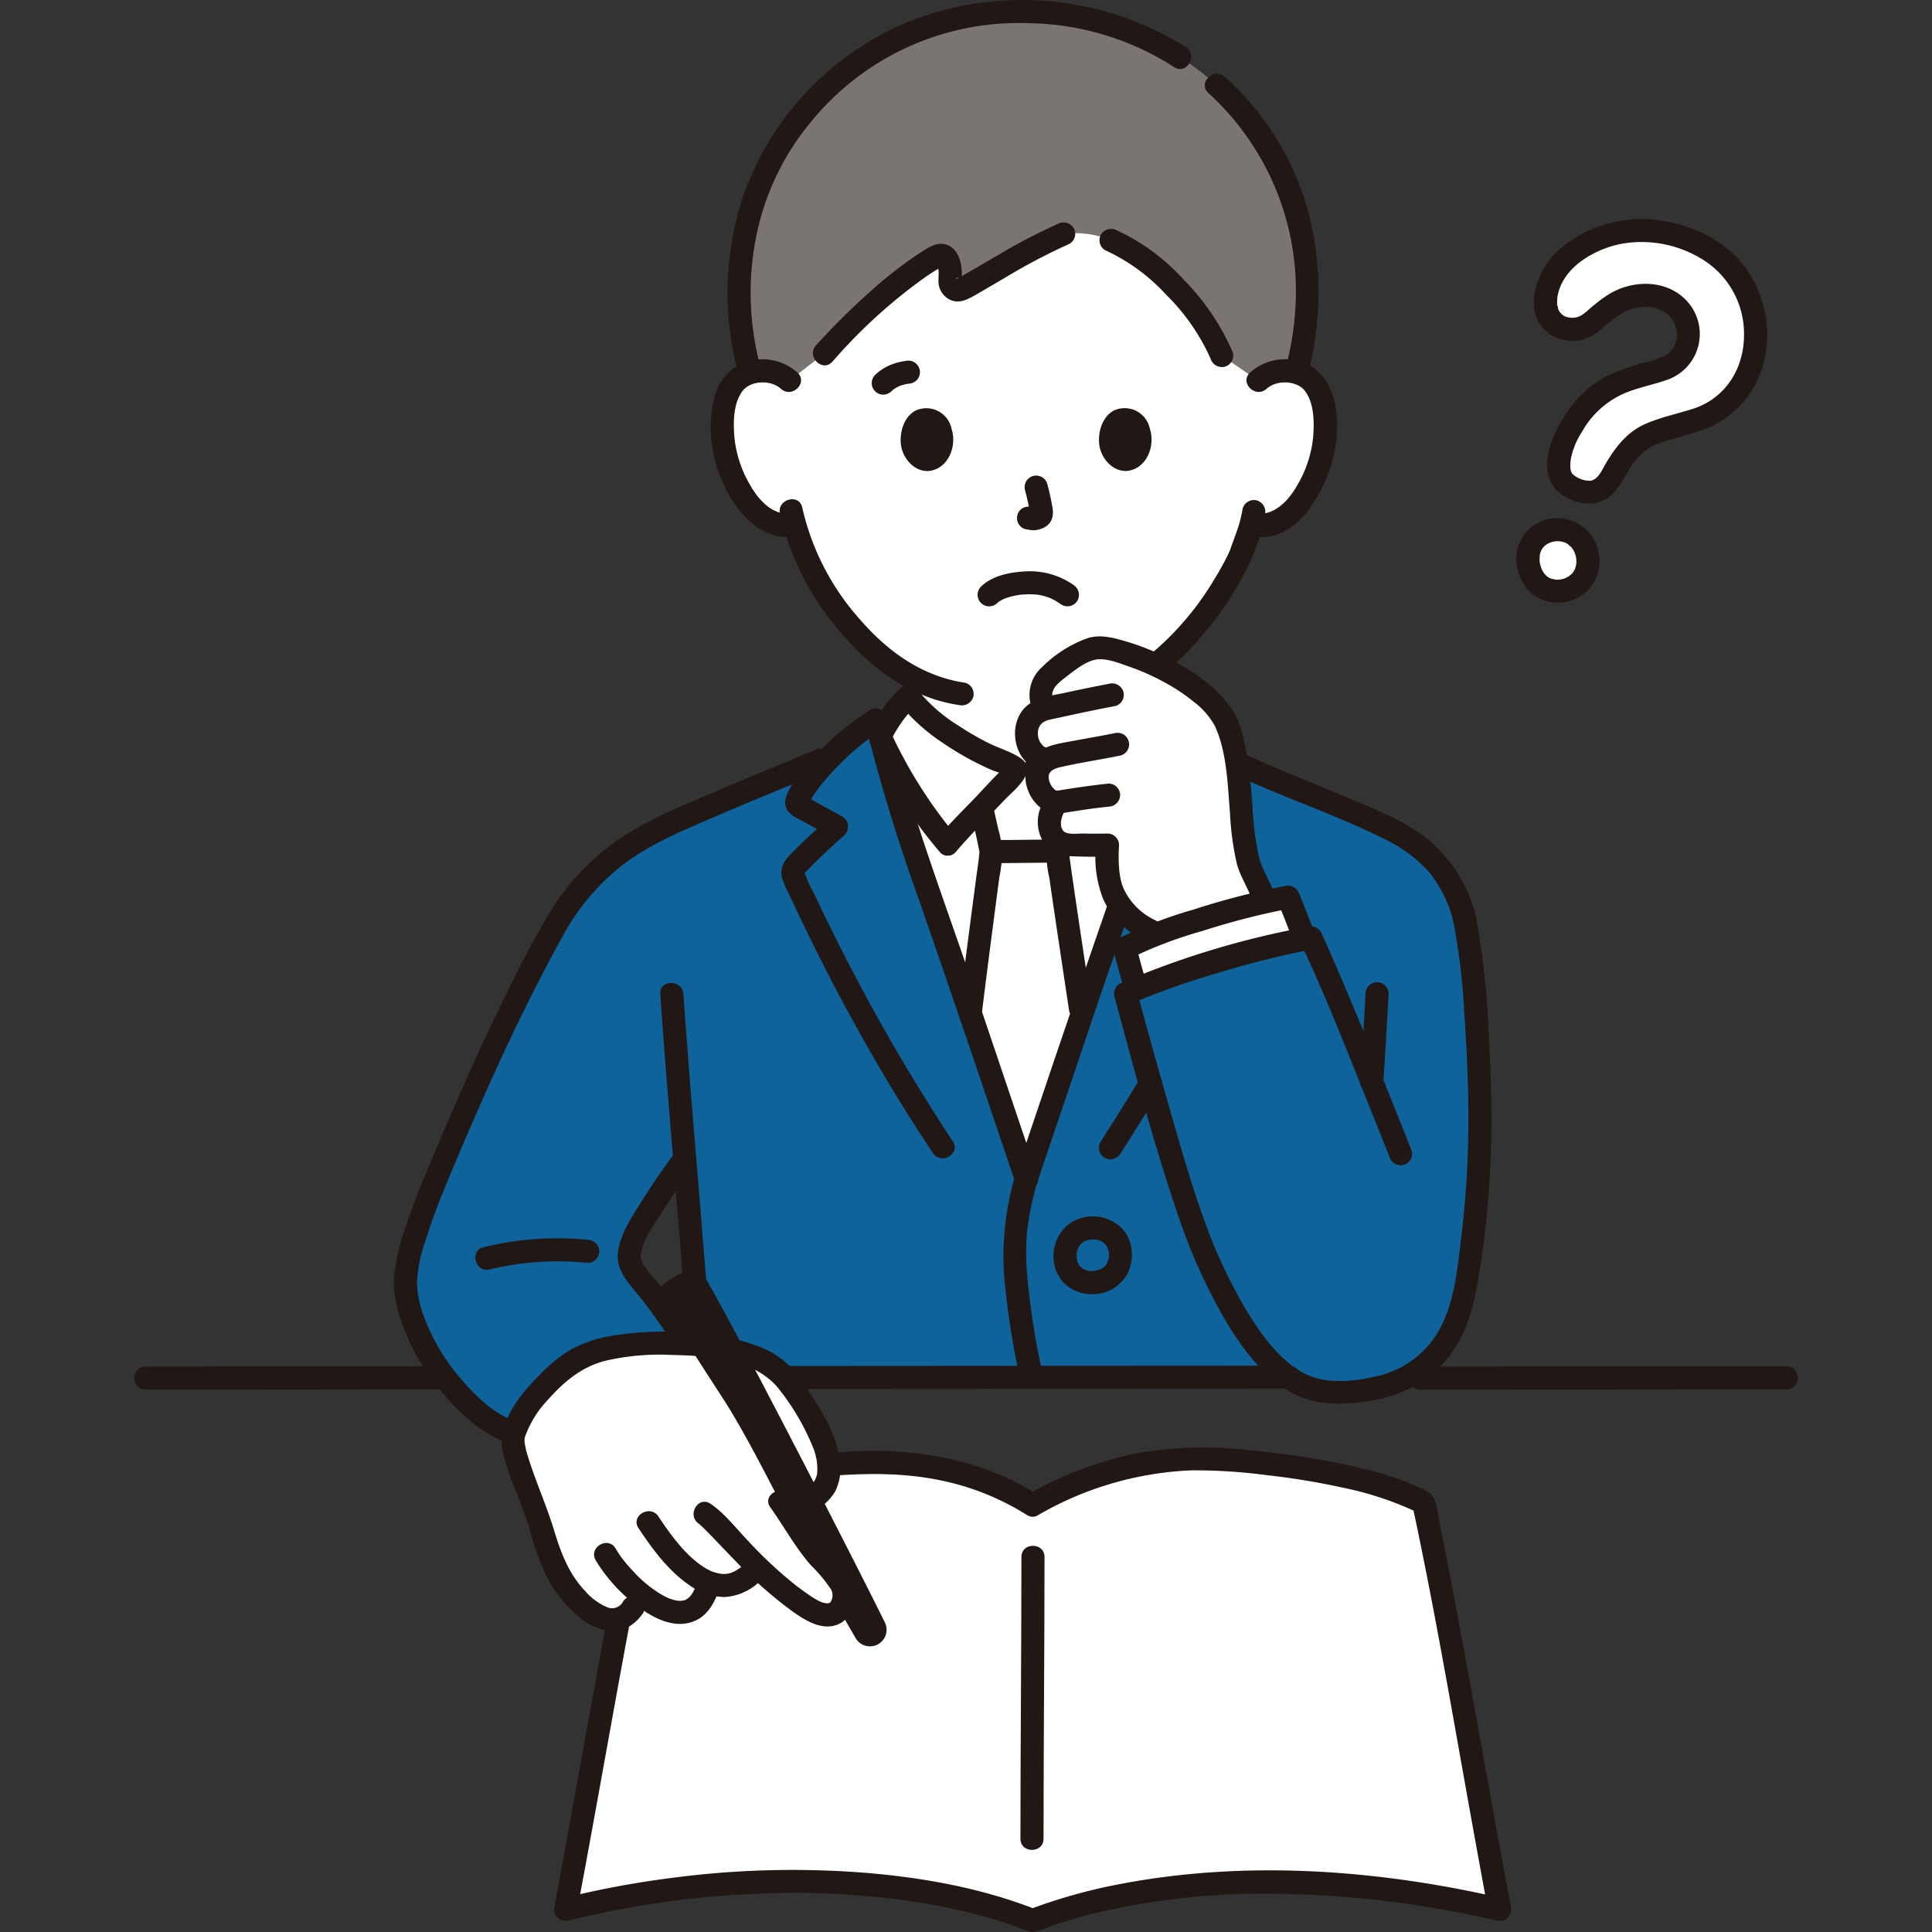<!DOCTYPE svg PUBLIC "-//W3C//DTD SVG 1.1//EN" "http://www.w3.org/Graphics/SVG/1.1/DTD/svg11.dtd">
<!-- Uploaded to: SVG Repo, www.svgrepo.com, Transformed by: SVG Repo Mixer Tools -->
<svg width="800px" height="800px" viewBox="-23.28 0 334.602 334.602" xmlns="http://www.w3.org/2000/svg" fill="#000000">
<rect x="-23.28" y="0" width="334.602" height="334.602" fill="#333333" stroke="none"/>
<g id="SVGRepo_bgCarrier" stroke-width="0"/>
<g id="SVGRepo_tracerCarrier" stroke-linecap="round" stroke-linejoin="round"/>
<g id="SVGRepo_iconCarrier">
<defs>
<style>.a{fill:#0f639b;}.b{fill:#ffffff;}.c{fill:#211715;}.d{fill:#7a7473;}</style>
</defs>
<path class="a" d="M230.4,159.242c-2.34-8.67-6.61-12.82-14.75-16.54-9.142-4.178-19.657-7.824-27.865-12.157a42.984,42.984,0,0,0-7.335-5.863c-3.65,15.66-10.14,32.56-15.29,47.8q-5.357,15.855-10.7,31.7l-10.7-31.7c-5.145-15.237-11.636-32.142-15.289-47.8a43.285,43.285,0,0,0-7.417,5.953c-9.578,4.261-21.744,8.785-31.525,13.725A38.99,38.99,0,0,0,73.2,159.79c-2.114,3.7-4.1,7.7-6.051,11.409-3.5,6.647-11.306,24.091-14.865,32.921-2.015,5-4.135,10.121-5.163,15.753-1.75,9.584,9.343,25.107,18.283,28.217l30.1-15.7c-2.434-3.656-4.489-6.6-6.18-8.73-3.39-4.269-4.92-4.86-2.38-10.08a105.806,105.806,0,0,1,7.738-12.012l.652-.675c.96,11.559,1.973,23.688,2.777,35.236,0,0,.089,1.1.192,2.441,22.738-.019,77.455-.038,101.661-.048a13.468,13.468,0,0,0,4.43,2.14c3.36.92,12.56.51,17.34-2.9,4.44-3.18,7.36-6.94,8.78-14.94,3.32-18.77,2.8-33.87,1.62-50.34a99.273,99.273,0,0,0-1.74-13.32"/>
<path class="b" d="M155.562,260.642c-9.667-6.185-21.137-8.041-32.667-7.185-11.4.846-25.936,2.156-35.053,6.781-3.436,15.988-10.23,54.925-13.169,70.471,26.777-6.752,58.944-6.752,80.894,1.9,22.217-8.489,52.55-8.489,80.883-1.9-2.939-15.546-9.733-54.483-13.169-70.471-9.117-4.625-23.208-6.6-34.608-7.448C177.143,251.934,166.4,254.568,155.562,260.642Z"/>
<path class="c" d="M156.571,258.916c-10.012-6.336-22-8.3-33.676-7.459-10.642.763-21.844,1.521-31.928,5.268-1.091.4-2.171.852-3.226,1.344a3.278,3.278,0,0,0-1.626,1.159,5.139,5.139,0,0,0-.423,1.516q-.495,2.35-.964,4.706-1.17,5.845-2.264,11.7c-1.729,9.166-3.4,18.343-5.061,27.521-1.541,8.5-3.055,17.01-4.659,25.5a2.026,2.026,0,0,0,2.46,2.46,160.578,160.578,0,0,1,31.9-4.616,139.244,139.244,0,0,1,30.964,1.827,94.308,94.308,0,0,1,13.941,3.576c1,.345,2,.853,3.024,1.116,1.206.312,2.793-.647,3.927-1.032q3.423-1.162,6.932-2.043a125.22,125.22,0,0,1,31.589-3.476,176.382,176.382,0,0,1,38.435,4.648,2.027,2.027,0,0,0,2.46-2.46c-3.1-16.421-5.956-32.889-9.024-49.316Q228.2,274.683,227,268.514q-.518-2.645-1.055-5.286c-.333-1.628-.371-4.016-1.965-4.872-4.525-2.43-9.79-3.757-14.779-4.816a145.7,145.7,0,0,0-16.6-2.42,65.914,65.914,0,0,0-19.195.613,64.943,64.943,0,0,0-18.859,7.183c-2.249,1.252-.234,4.708,2.019,3.453a57.585,57.585,0,0,1,26.469-7.718,94.732,94.732,0,0,1,13.227.85,123.624,123.624,0,0,1,13.083,2.161,56.377,56.377,0,0,1,12.922,4.3l-.919-1.2c4.082,19.033,7.286,38.266,10.765,57.415.791,4.354,1.582,8.708,2.4,13.056l2.46-2.46c-21.478-4.964-44.28-6.65-66.044-2.519a94.407,94.407,0,0,0-15.9,4.422H156.1c-9.54-3.734-19.768-5.552-29.95-6.361a159.763,159.763,0,0,0-33.4.959,164.632,164.632,0,0,0-18.608,3.5l2.46,2.46c3.6-19.045,6.866-38.151,10.512-57.188.849-4.434,1.711-8.868,2.657-13.283l-.919,1.2c7.395-3.7,16.1-4.806,24.227-5.659,8.959-.939,18.057-1.775,26.945.164a44.928,44.928,0,0,1,14.529,5.9C156.734,263.75,158.743,260.29,156.571,258.916Z"/>
<path class="c" d="M1.932,240.671q20.667,0,41.335-.046,4.713,0,9.424-.006c2.574,0,2.578-4,0-4q-21.044,0-42.088.046-4.336,0-8.671.006c-2.574,0-2.578,4,0,4Z"/>
<path class="c" d="M222.691,240.671q11.207,0,22.411-.018l30.084-.028q5.466,0,10.931-.006c2.574,0,2.578-4,0-4q-11.726,0-23.45.018l-29.795.028q-5.091,0-10.181.006c-2.574,0-2.578,4,0,4Z"/>
<path class="b" d="M270.756,72.629c-3.808,1.281-6.52,1.784-8.459,2.7a9.945,9.945,0,0,0-4.1,3.457,33.283,33.283,0,0,0-2.323,3.7c-.887,1.624-2.649,3.211-4.736,2.681-2.914-.74-4.209-1.709-4.437-3.942-.153-3.814,1.65-6.617,3.969-10.055,4.449-5.279,9.212-5.622,14.313-7.346a6.265,6.265,0,0,0,3.373-8.995c-1.535-2.966-5.61-4.306-8.4-3.5-2.434.568-3.592.936-7.773,4.664a4.871,4.871,0,0,1-3.5,1.023c-4.1-.331-4.514-3.972-4.213-5.717.519-4.609,3.853-7.384,8.553-9.685,8.615-4.219,22.557-.354,26.433,9.506C282.584,59.083,280.254,69.435,270.756,72.629Z"/>
<path class="b" d="M250.571,100.562a5.464,5.464,0,0,1-6.422,1.307,5.337,5.337,0,0,1-2.508-3.212,5.686,5.686,0,0,1,.782-5.085,5.414,5.414,0,0,1,6.96-.984A5.6,5.6,0,0,1,250.571,100.562Z"/>
<path class="c" d="M270.225,70.7c-2.877.955-5.931,1.54-8.7,2.792-3.09,1.4-5.074,4.026-6.756,6.879-.606,1.029-1.272,2.732-2.667,2.9a4.546,4.546,0,0,1-3.039-1.181c-.507-.573-.415-1.845-.262-2.745a13.316,13.316,0,0,1,1.921-4.592,15.489,15.489,0,0,1,7.078-6.525c2.579-1.144,5.4-1.593,8.027-2.588a8.4,8.4,0,0,0,3.018-13.532c-3.488-3.766-9.386-3.681-13.534-1.121a25.8,25.8,0,0,0-2.88,2.152c-1.235,1.027-2.166,2.15-3.923,1.852a2.3,2.3,0,0,1-1.907-1.42,6.755,6.755,0,0,0-.183-.744,4.978,4.978,0,0,1-.026-.623c0-.09.06-.891.006-.374.554-5.267,6.17-8.564,10.925-9.566a19.97,19.97,0,0,1,14.027,2.53,15.125,15.125,0,0,1,7.412,13.427c-.059,5.6-3.15,10.6-8.536,12.48-2.416.841-1.377,4.706,1.063,3.857A16.638,16.638,0,0,0,282.381,61.89a19.824,19.824,0,0,0-3.99-16.338c-3.729-4.47-9.5-6.9-15.194-7.505a21.793,21.793,0,0,0-16.482,5.228c-3.853,3.306-6.7,10.947-1.636,14.563a7.1,7.1,0,0,0,4.638,1.169c2.061-.19,3.406-1.213,4.919-2.512a19.036,19.036,0,0,1,3.194-2.347,3.623,3.623,0,0,1,.912-.416c.439-.143.88-.265,1.327-.376,2.384-.592,5.184.079,6.481,2.341a4.384,4.384,0,0,1-1.138,5.714,14.054,14.054,0,0,1-4.147,1.45,42.435,42.435,0,0,0-4.374,1.438,18.43,18.43,0,0,0-8.578,6.8c-2,3.022-3.92,6.506-3.595,10.267.282,3.264,2.874,5.069,5.888,5.729a5.856,5.856,0,0,0,5.2-1.377c1.357-1.158,2.05-2.8,2.993-4.268a11.219,11.219,0,0,1,3.565-3.9,15.657,15.657,0,0,1,3.662-1.411c1.759-.51,3.521-1,5.26-1.581C273.719,73.75,272.677,69.886,270.225,70.7Z"/>
<path class="c" d="M249.157,99.148c-.095.1-.192.206-.293.3-.066.062-.284.194-.31.275,0-.01.315-.223.135-.105-.056.037-.11.079-.166.116-.129.087-.262.167-.4.243-.115.064-.236.116-.352.178-.195.1.174-.086.178-.072s-.264.1-.244.089c-.265.09-.536.137-.806.208-.213.056.223-.024.219-.023-.062,0-.126.014-.188.019-.125.011-.25.018-.375.02s-.249,0-.373-.005c-.062,0-.123-.009-.185-.012a.989.989,0,1,0,.166.029,4.286,4.286,0,0,0-.709-.161c-.078-.023-.265-.131-.34-.117.01,0,.377.187.2.085-.071-.041-.151-.072-.223-.11-.124-.066-.244-.137-.361-.214a.848.848,0,0,0-.167-.116c.252.076.249.209.1.066-.2-.186-.372-.384-.557-.581-.141-.15.135.173.135.174-.009-.041-.074-.1-.1-.139-.058-.091-.118-.181-.174-.274-.108-.182-.2-.372-.294-.559-.149-.284.172.454.073.177-.024-.066-.051-.13-.074-.2-.037-.1-.071-.2-.1-.305a6.05,6.05,0,0,1-.159-.637c-.016-.08-.024-.163-.043-.242-.048-.2.042.355.039.309s-.012-.095-.016-.143c-.019-.228-.036-.454-.036-.683a4.927,4.927,0,0,0,.04-.7s-.079.437-.027.226c.015-.06.023-.124.036-.186.032-.147.07-.293.115-.438.019-.063.042-.125.062-.188.073-.227.11-.03-.048.1.08-.067.138-.279.193-.373a2.031,2.031,0,0,1,.236-.366c.013,0-.233.268-.089.119.057-.06.109-.126.166-.186.086-.09.175-.177.268-.26a.875.875,0,0,0,.14-.123s-.336.24-.16.123a7.143,7.143,0,0,1,.689-.423c.055-.028.113-.052.168-.081.188-.1-.193.078-.191.077a3.628,3.628,0,0,0,.353-.126c.261-.084.526-.133.793-.191.216-.048-.227.027-.22.028a2.166,2.166,0,0,0,.25-.022q.189-.012.378-.012c.126,0,.252,0,.378.013.063,0,.125.013.188.017.26.014-.41-.081-.157-.019s.492.1.734.183c.072.024.469.175.174.056s.14.079.217.122c.112.062.221.129.328.2.048.032.094.071.144.1.171.1-.171-.127-.174-.134.063.163.424.388.55.529.052.058.1.122.153.179.163.173-.214-.331-.1-.123.067.12.157.23.228.348s.139.242.2.366c.027.054.052.108.079.162.13.252-.066-.08-.059-.147a1.544,1.544,0,0,0,.141.4c.042.135.08.271.113.408s.05.28.083.417c.05.206-.031-.23-.03-.23a.916.916,0,0,0,.021.242,8.129,8.129,0,0,1-.006.855c0,.066-.038.284.009-.022.053-.348-.007.021-.022.1-.028.141-.062.281-.1.42s-.088.276-.136.413c-.108.31.178-.363-.027.04q-.1.2-.219.389c-.074.117-.41.555-.068.125a2.173,2.173,0,0,0-.586,1.414,2,2,0,0,0,3.415,1.415,7.6,7.6,0,0,0,1.75-4.537,7.815,7.815,0,0,0-1.1-4.245,7.26,7.26,0,0,0-8.143-3.184,6.92,6.92,0,0,0-5.114,7.167,7.933,7.933,0,0,0,2.562,5.579,7.388,7.388,0,0,0,10.05-.78,2,2,0,1,0-2.829-2.829Z"/>
<path class="b" d="M194.643,65.935a6.524,6.524,0,0,1,4.711-1.725,6.047,6.047,0,0,1,5.432,3.018c1.846,3.2,1.768,9.1.529,12.749-.877,2.585-2.315,6.539-5.78,9.374A7.182,7.182,0,0,1,194,90.95l-.621-.105c-.538,1.892-1.326,3.871-1.622,4.77-1.31,3.554-8.26,15.588-17.224,21.141v3.881c-2.831,3.806-9.294,8.558-17.04,11.674a4.368,4.368,0,0,0-1.506.852h-3.4a4.368,4.368,0,0,0-1.506-.852c-7.746-3.116-14.209-7.868-17.04-11.674v-3.628a38.5,38.5,0,0,1-10.485-9.118,44.173,44.173,0,0,1-9.226-17,7.1,7.1,0,0,1-5.809-1.545c-3.465-2.835-4.9-6.789-5.779-9.374-1.239-3.649-1.317-9.548.528-12.749A6.05,6.05,0,0,1,108.7,64.21a6.522,6.522,0,0,1,4.711,1.725s-7.294-42.25,40.706-42.25S194.643,65.935,194.643,65.935Z"/>
<path class="d" d="M136.555,4.936a46.109,46.109,0,0,0-11.7,6.237A48.089,48.089,0,0,0,104.7,48.908a52.338,52.338,0,0,0,1.921,15.641,7.8,7.8,0,0,1,2.077-.339,6.522,6.522,0,0,1,4.711,1.725l6.061-4.7c4.913-5.475,13.585-13.727,19.67-16.919.714-.374,1.63.132,1.919,1.325a7.845,7.845,0,0,1,.188,2.855,1.486,1.486,0,0,0,2.118,1.6c4.345-2.413,12.085-7.271,17.574-9.583a16.009,16.009,0,0,1,8.778,1.36,25.964,25.964,0,0,1,6.876,4.435c4.914,4.228,9.625,10.029,11.711,15.279l6.338,4.355a6.524,6.524,0,0,1,4.711-1.725,8.082,8.082,0,0,1,1.9.283,50.327,50.327,0,0,0,1.872-15.585c-.814-19.039-10.523-30.865-19.906-37.559A48.641,48.641,0,0,0,153.91,2.012,50.889,50.889,0,0,0,136.555,4.936Z"/>
<path class="c" d="M114.825,64.521a9.089,9.089,0,0,0-9.907-1.44,8.675,8.675,0,0,0-4.5,5.95c-1.554,5.983-.033,12.846,3.352,17.955,2.279,3.438,5.877,6.547,10.283,5.964a2.066,2.066,0,0,0,2-2c0-.971-.922-2.143-2-2-3.613.478-6.1-2.5-7.672-5.389a20.214,20.214,0,0,1-2.48-7.921c-.2-2.55-.186-5.861,1.472-7.99,1.315-1.687,4.753-1.975,6.619-.3,1.912,1.715,4.75-1.105,2.829-2.828Z"/>
<path class="c" d="M196.058,67.349c1.866-1.674,5.306-1.384,6.619.3,1.658,2.129,1.668,5.44,1.472,7.99a20.252,20.252,0,0,1-2.48,7.921c-1.568,2.892-4.06,5.866-7.672,5.389a2.009,2.009,0,0,0-2,2,2.052,2.052,0,0,0,2,2c7.267.961,11.733-7.151,13.433-13.035,1.467-5.079,1.53-13.073-3.427-16.354a9.025,9.025,0,0,0-10.774.96c-1.92,1.722.916,4.543,2.829,2.828Z"/>
<path class="c" d="M191.942,88.067a24.891,24.891,0,0,1-1.3,4.72c-.212.6-.437,1.2-.65,1.8-.071.2-.14.4-.211.6-.028.077-.206.5-.095.241.119-.28-.107.235-.142.309q-.126.269-.255.536c-.2.408-.407.811-.62,1.21-.521.975-1.076,1.931-1.656,2.872a50.633,50.633,0,0,1-10.811,12.771,20.33,20.33,0,0,1-8.136,4.223c-2.507.582-1.446,4.44,1.063,3.857,6.115-1.421,11.2-5.849,15.218-10.481A56.058,56.058,0,0,0,193,97.76a32.369,32.369,0,0,0,2.8-8.629,2.069,2.069,0,0,0-1.4-2.461,2.015,2.015,0,0,0-2.46,1.4Z"/>
<path class="c" d="M111.805,88.967a47.61,47.61,0,0,0,11.029,21.155c5.238,6.032,11.94,10.789,19.98,11.985a2.067,2.067,0,0,0,2.461-1.4,2.014,2.014,0,0,0-1.4-2.46c-7.442-1.107-13.367-5.372-18.215-10.956a43.452,43.452,0,0,1-10-19.39c-.539-2.516-4.4-1.452-3.857,1.063Z"/>
<path class="c" d="M182.1,8.175a53.2,53.2,0,0,0-49.274-3.886A50.9,50.9,0,0,0,105.25,34.513a53.237,53.237,0,0,0-.678,30.115c.644,2.49,4.5,1.434,3.857-1.064a49.425,49.425,0,0,1-.082-25.455,44.951,44.951,0,0,1,9.283-17.555A46.36,46.36,0,0,1,155.043,4.023a47.709,47.709,0,0,1,25.034,7.606c2.173,1.393,4.181-2.067,2.018-3.454Z"/>
<path class="c" d="M203.278,64.628a55.663,55.663,0,0,0,.738-24.84,48.183,48.183,0,0,0-8.262-18.84,50.18,50.18,0,0,0-6.916-7.653c-1.911-1.716-4.749,1.1-2.828,2.828a46.356,46.356,0,0,1,15.152,34.116,51.625,51.625,0,0,1-1.741,13.325c-.618,2.5,3.238,3.565,3.857,1.064Z"/>
<path class="c" d="M168.129,43.339a32.889,32.889,0,0,1,10.539,7.683,36.218,36.218,0,0,1,7.709,11.09,2.062,2.062,0,0,0,2.46,1.4,2.013,2.013,0,0,0,1.4-2.46,41.021,41.021,0,0,0-8.5-12.6,36.077,36.077,0,0,0-11.591-8.561,2.064,2.064,0,0,0-2.736.718,2.014,2.014,0,0,0,.718,2.736Z"/>
<path class="c" d="M120.885,62.646a91.248,91.248,0,0,1,16.458-14.91c.621-.417,1.254-.819,1.9-1.2.109-.063.625-.263.647-.385l-.841-.193.04.053c-.062.169.126.5.154.693.133.885-.1,1.773.069,2.649a3.546,3.546,0,0,0,1.547,2.341c1.749,1.111,3.334.231,4.915-.676s3.164-1.843,4.747-2.763a105.341,105.341,0,0,1,11.427-6.028,2.012,2.012,0,0,0,.717-2.736,2.052,2.052,0,0,0-2.736-.717,96.719,96.719,0,0,0-10.246,5.344c-1.653.953-3.3,1.922-4.947,2.88-.63.365-1.26.729-1.894,1.086.036-.02-.488.254-.487.273-.058-.776.911.2.869.244.144-.158.077-.852.076-1.076-.012-1.912-.506-4.294-2.49-5.083-1.771-.7-3.352.455-4.8,1.38a70.684,70.684,0,0,0-8.859,6.938,119.033,119.033,0,0,0-9.1,9.053c-1.719,1.908,1.1,4.746,2.828,2.828Z"/>
<path class="c" d="M149.451,104.416c.075-.074.246-.167.292-.258-.13.257-.374.256-.1.09.076-.046.149-.1.225-.144.172-.1.349-.2.53-.29.1-.05.205-.093.3-.144-.465.237-.032.017.068-.021a11.679,11.679,0,0,1,1.682-.477,9.948,9.948,0,0,1,1.989-.23c.41-.018.821-.022,1.232,0,.192.009.384.023.575.038.7.053-.154-.036.222.022a10.036,10.036,0,0,1,1.93.5c.051.019.486.195.226.084s.145.07.194.094c.219.105.434.219.645.339.387.22.758.466,1.125.72a2.019,2.019,0,0,0,2.736-.718,2.04,2.04,0,0,0-.718-2.736,13.229,13.229,0,0,0-8.412-2.321c-2.6.147-5.631.736-7.574,2.633a2,2,0,1,0,2.828,2.829Z"/>
<path class="c" d="M154.236,84.9a37.3,37.3,0,0,1,.881,4.03l-.071-.532a2.531,2.531,0,0,1,.015.557l.071-.532a1.342,1.342,0,0,1-.061.25l.2-.478a.97.97,0,0,1-.089.161l.313-.405a.812.812,0,0,1-.132.13l.405-.312a2.552,2.552,0,0,1-.319.168l.478-.2a2.354,2.354,0,0,1-.538.157l.531-.072a2.133,2.133,0,0,1-.5,0l.532.072c-.19-.027-.377-.073-.568-.1a2.211,2.211,0,0,0-1.541.2,2,2,0,0,0-.717,2.736,1.915,1.915,0,0,0,1.2.92c.427.057.842.166,1.277.185a4.061,4.061,0,0,0,1.875-.445,2.691,2.691,0,0,0,1.5-1.775,4.509,4.509,0,0,0-.019-1.921c-.22-1.3-.52-2.585-.854-3.858a2,2,0,0,0-3.857,1.063Z"/>
<path class="c" d="M167.051,76.259c-.02-1.97.785-4.229,2.6-5.174a4.464,4.464,0,0,1,6.215,3.176c.973,2.979-.557,6.953-3.958,7.3C169.131,81.717,167.007,78.87,167.051,76.259Z"/>
<path class="c" d="M132.706,76.272c-.021-1.97.785-4.228,2.6-5.174a4.464,4.464,0,0,1,6.215,3.176c.973,2.979-.557,6.954-3.959,7.3C134.786,81.73,132.662,78.884,132.706,76.272Z"/>
<path class="c" d="M131.11,67.766a6.386,6.386,0,0,1,.535-.465l-.405.312a6.88,6.88,0,0,1,1.468-.848l-.478.2a8.138,8.138,0,0,1,1.991-.537l-.531.071c.117-.016.235-.029.354-.041a2.154,2.154,0,0,0,1.414-.586,2,2,0,0,0,0-2.828,1.948,1.948,0,0,0-1.414-.586,10.491,10.491,0,0,0-3.116.751,8.456,8.456,0,0,0-2.646,1.728,2,2,0,0,0,0,2.828,2.01,2.01,0,0,0,1.414.586,2.108,2.108,0,0,0,1.414-.586Z"/>
<path class="b" d="M155.984,133.163a4.368,4.368,0,0,1,1.506-.852c7.746-3.116,14.209-7.868,17.04-11.674,2.591,2.382,3.541,4.264,5.116,7.3-3.745,14.727-9.7,30.359-14.491,44.545l-10.7,31.694-10.7-31.694c-4.838-14.325-10.864-30.126-14.6-44.981a21.154,21.154,0,0,1,4.892-6.865c2.831,3.806,9.294,8.558,17.04,11.674a4.368,4.368,0,0,1,1.506.852Z"/>
<path class="b" d="M149.511,189.543q-2.373-7.023-4.744-14.048c1.508-12.358,3.578-27.473,3.578-27.9,0-.767-1.227-5.855-1.561-7.55l-.05-.178c.58-.6,1.152-1.209,1.7-1.814,2.227-2.444,3.535-3.539,3.8-3.965.17-.272.53-.575.345-.92h3.4c-.186.345.175.648.345.92.266.426,1.575,1.521,3.8,3.965.561.616,1.143,1.232,1.733,1.847-.149.595-.232.928-.232.928-.235.94-1.707,5.641-1.732,7.015-.012.729,2.144,14.935,4.1,28.055q-4.774,14.142-9.551,28.284Z"/>
<path class="b" d="M153.878,202.478,144.767,175.5c1.508-12.358,3.578-27.473,3.578-27.9,0-.767-1.227-5.855-1.561-7.55,0,0-.02-.064-.053-.174.581-.605,1.154-1.212,1.706-1.818,2.227-2.444,3.535-3.539,3.8-3.965.17-.272.53-.575.345-.92l3.386.039c-.146.328.195.619.359.881.266.426,1.575,1.521,3.8,3.965.585.643,1.195,1.287,1.811,1.928l-.31.847c-.235.94-1.707,5.641-1.732,7.015-.012.729,2.144,14.935,4.1,28.055l-9.551,28.284Z"/>
<path class="c" d="M169.121,147.527a80.952,80.952,0,0,0,9.618-14.048c.654-1.233,1.275-2.483,1.873-3.744a5.7,5.7,0,0,0,.827-2.2,4.778,4.778,0,0,0-.823-2.06,23.479,23.479,0,0,0-4.672-6.255,2.038,2.038,0,0,0-3.141.405,27.621,27.621,0,0,1-6.776,5.935,51.468,51.468,0,0,1-5.072,2.976c-1.832.941-4,1.547-5.718,2.669-3.39,2.216.77,5.388,2.4,7.093,2.9,3.042,5.942,6.017,8.659,9.226,1.666,1.968,4.483-.874,2.828-2.828-2.189-2.587-4.653-4.923-6.962-7.4-1.007-1.08-2-2.165-3.051-3.207l-.972-.968c-.1-.1-.188-.2-.282-.307.453.5-.043-.095-.174-.332l.273,1.009.031-.331-.586,1.414c.563-.59,2-.9,2.77-1.244q1.422-.63,2.806-1.34a51.141,51.141,0,0,0,5.565-3.31,32.614,32.614,0,0,0,7.718-7.036l-3.141.405a22.855,22.855,0,0,1,4.6,6.5v-2.019a80.713,80.713,0,0,1-11.419,18.17C164.649,146.659,167.465,149.5,169.121,147.527Z"/>
<path class="c" d="M142.275,144.7a80.642,80.642,0,0,1-11.419-18.17v2.019a22.835,22.835,0,0,1,4.6-6.5l-3.141-.405a32.614,32.614,0,0,0,7.718,7.036,50.806,50.806,0,0,0,5.371,3.209q1.477.767,3,1.441c.774.343,2.206.654,2.77,1.244l-.586-1.414.031.331.273-1.009c-.093.167-.7.878-.174.332-.1.1-.182.21-.283.307-.294.286-.581.58-.872.869-1.081,1.074-2.112,2.191-3.15,3.306-2.308,2.478-4.773,4.813-6.963,7.4-1.654,1.953,1.162,4.8,2.829,2.828,2.674-3.158,5.669-6.074,8.516-9.076,1.63-1.718,5.985-4.992,2.539-7.243-1.656-1.083-3.751-1.669-5.522-2.57a51.588,51.588,0,0,1-5.1-2.964,27.875,27.875,0,0,1-6.943-6.046,2.038,2.038,0,0,0-3.141-.405,23.1,23.1,0,0,0-4.584,6.089,6.406,6.406,0,0,0-.875,1.96,4.17,4.17,0,0,0,.7,2.267q.939,1.992,1.966,3.94a80.836,80.836,0,0,0,9.617,14.048C141.1,149.5,143.919,146.66,142.275,144.7Z"/>
<path class="c" d="M148.871,149.485c3.563,0,7.126-.078,10.689-.08a2,2,0,0,0,0-4c-3.563,0-7.126.079-10.689.08a2,2,0,1,0,0,4Z"/>
<path class="c" d="M144.855,140.572c.277,1.379.6,2.749.906,4.123.141.641.282,1.282.411,1.926.057.284.109.569.163.854.089.476.048-.37.01.115-.122,1.555-.386,3.107-.589,4.653-1.02,7.772-2.047,15.543-3,23.325a2.011,2.011,0,0,0,2,2,2.049,2.049,0,0,0,2-2c.962-7.871,2-15.731,3.033-23.592a30.746,30.746,0,0,0,.545-4.524,20.557,20.557,0,0,0-.718-3.821c-.3-1.374-.629-2.743-.906-4.123-.506-2.522-4.363-1.454-3.857,1.064Z"/>
<path class="c" d="M165.738,174.066c-1.12-7.492-2.265-14.982-3.345-22.48q-.119-.825-.234-1.65c-.035-.247-.069-.493-.1-.74-.071-.519.008.078-.035-.258a7.56,7.56,0,0,1-.1-1.333q.018-.195-.006.054c.026-.152.055-.3.086-.456.057-.259.112-.518.173-.777.161-.676.342-1.348.527-2.018.282-1.019.6-2.03.865-3.053.646-2.494-3.211-3.558-3.857-1.064a52.031,52.031,0,0,0-1.756,7.042,19.47,19.47,0,0,0,.51,4.773c1.1,7.681,2.276,15.35,3.423,23.024a2.014,2.014,0,0,0,2.46,1.4,2.051,2.051,0,0,0,1.4-2.461Z"/>
<path class="c" d="M97.222,231.38c-1.958-2.937-3.943-5.86-6.111-8.648-.863-1.109-1.832-2.147-2.654-3.287a2.808,2.808,0,0,1-.768-2.158c.324-2.528,2.263-5.1,3.59-7.2,1.619-2.559,3.317-5.075,5.121-7.508a2.014,2.014,0,0,0-.718-2.736,2.046,2.046,0,0,0-2.736.717c-1.908,2.575-3.7,5.241-5.4,7.957-1.586,2.534-3.433,5.347-3.809,8.37-.379,3.061,1.727,5.2,3.523,7.394,2.368,2.888,4.442,6.016,6.511,9.12,1.421,2.132,4.887.131,3.454-2.019Z"/>
<path class="c" d="M61.538,219.852a50.243,50.243,0,0,1,16.967-1.135,2.013,2.013,0,0,0,2-2,2.046,2.046,0,0,0-2-2A53.544,53.544,0,0,0,60.474,216c-2.5.6-1.442,4.461,1.064,3.857Z"/>
<path class="c" d="M113.155,240.572q34.329-.032,68.659-.042l18.141-.008c2.573,0,2.578-4,0-4q-35.2.014-70.394.037l-16.406.013c-2.574,0-2.579,4,0,4Z"/>
<path class="c" d="M117.774,129.9c-5.849,2.525-11.768,4.883-17.624,7.39-5.442,2.33-11.137,4.6-16.055,7.942a41.491,41.491,0,0,0-11.6,11.863,159.628,159.628,0,0,0-8.026,14.957c-4.176,8.338-7.939,16.9-11.591,25.482-2.041,4.792-4.109,9.608-5.766,14.547a39,39,0,0,0-2.13,8.817,18.189,18.189,0,0,0,.655,6.12,37.7,37.7,0,0,0,7.549,13.974c3.105,3.8,7,7.348,11.685,9.03,2.427.872,3.472-2.992,1.063-3.857-3.658-1.314-6.763-4.311-9.265-7.221a35.016,35.016,0,0,1-6.635-11.212,17.649,17.649,0,0,1-1.1-5.775,25.985,25.985,0,0,1,1.549-7.312c1.486-4.8,3.464-9.451,5.415-14.073,3.537-8.38,7.237-16.713,11.227-24.888,2.185-4.478,4.5-8.915,6.9-13.279A39.456,39.456,0,0,1,84.3,149.99c4.937-3.832,10.922-6.249,16.616-8.712,6.263-2.71,12.609-5.224,18.875-7.928a2.013,2.013,0,0,0,.718-2.736,2.053,2.053,0,0,0-2.737-.718Z"/>
<path class="c" d="M91.074,172.153c1.123,16.446,2.636,32.863,3.931,49.3q.579,7.338,1.1,14.68c.178,2.554,4.18,2.574,4,0-1.192-17.068-2.73-34.11-4.076-51.166q-.505-6.4-.952-12.81c-.175-2.555-4.176-2.574-4,0Z"/>
<path class="c" d="M213.215,172.122q-.4,7.642-.91,15.28a2,2,0,0,0,4,0q.495-7.638.91-15.28a2,2,0,0,0-4,0Z"/>
<path class="c" d="M174.248,186.662c-2.262,3.739-4.587,7.439-6.94,11.12a2.017,2.017,0,0,0,.717,2.737,2.043,2.043,0,0,0,2.736-.718c2.354-3.681,4.679-7.381,6.94-11.12a2,2,0,1,0-3.453-2.019Z"/>
<path class="c" d="M156.383,204.714q5.494-16.271,10.985-32.541c3.377-9.942,7-19.8,10.188-29.807,1.8-5.66,3.46-11.368,4.817-17.152l-2.938,1.2a42.423,42.423,0,0,1,10.295,9.207c1.642,1.986,4.458-.858,2.829-2.828a45.62,45.62,0,0,0-11.1-9.833,2.017,2.017,0,0,0-2.938,1.2,308.742,308.742,0,0,1-9.286,30.5q-5.289,15.261-10.476,30.553-3.114,9.226-6.228,18.452c-.826,2.445,3.036,3.493,3.857,1.064Z"/>
<path class="c" d="M141.733,197.669a338.494,338.494,0,0,1-24.085-43.058,17.139,17.139,0,0,1-1.487-3.195c-.027-.124-.145-.316-.167-.119.01-.086.376-.4.485-.515q.563-.581,1.136-1.149c1.749-1.738,3.569-3.4,5.4-5.059a2.017,2.017,0,0,0-.4-3.142l-3.367-1.857-1.684-.928-.842-.465q-.689-.465-.258-.056l.273,1.009c-.008.181.317-.464.382-.575.188-.321.387-.637.593-.948.351-.53.721-1.048,1.113-1.549a41.006,41.006,0,0,1,3.406-3.786,40.14,40.14,0,0,1,7.248-5.871l-2.938-1.2a309.442,309.442,0,0,0,9.287,30.5q5.288,15.26,10.474,30.55l6.23,18.449c.819,2.426,4.684,1.385,3.857-1.064q-5.493-16.266-10.987-32.534c-3.375-9.943-7-19.8-10.185-29.808-1.8-5.662-3.461-11.37-4.819-17.155a2.017,2.017,0,0,0-2.938-1.2A44.974,44.974,0,0,0,116.1,133.093c-1.236,1.545-3.9,4.4-3.3,6.574.393,1.431,1.984,2.019,3.157,2.666l4.63,2.553-.4-3.141c-1.713,1.552-3.419,3.113-5.068,4.734-1.45,1.427-3.443,2.994-3.026,5.274a13.032,13.032,0,0,0,1.212,2.966q.738,1.59,1.49,3.174,1.479,3.115,3.011,6.206,5.8,11.685,12.473,22.906,3.851,6.435,8,12.683c1.416,2.136,4.882.135,3.454-2.019Z"/>
<path class="c" d="M167.69,215.106a4.228,4.228,0,0,1,.456.421,1.121,1.121,0,0,1,.215.251c.018.042-.262-.406-.172-.217.032.067.092.134.13.2.109.173.185.363.288.537s-.148-.29-.11-.261a.424.424,0,0,1,.049.132c.039.12.08.238.113.359a1.575,1.575,0,0,1,.126.6c0,.015-.053-.571-.038-.249,0,.047.008.094.011.141.008.127.011.253.01.379,0,.095,0,.19-.01.285,0,.047-.008.094-.011.142-.015.321.034-.264.038-.25a1.676,1.676,0,0,1-.137.648c-.03.106-.067.21-.1.315a.468.468,0,0,1-.049.133c-.035.025.213-.442.111-.261-.117.206-.207.421-.337.621a.879.879,0,0,1-.161.233c-.04.025.317-.369.166-.219-.045.044-.082.1-.125.143-.064.071-.131.139-.2.2-.049.045-.1.086-.151.132-.171.159.362-.257.167-.128s-.363.245-.557.35c-.1.056-.213.1-.319.158-.168.084.239-.1.242-.1a1.9,1.9,0,0,0-.192.072,5.59,5.59,0,0,1-.694.2c-.051.011-.277.021-.305.057.009-.012.547-.058.224-.032-.069.006-.137.013-.206.018a5.563,5.563,0,0,1-.671,0,1.469,1.469,0,0,1-.358-.031c-.041-.013.5.083.278.034-.083-.018-.168-.03-.251-.048a4.817,4.817,0,0,1-.635-.187c-.02-.007-.124-.062-.142-.054,0,0,.409.189.246.1-.118-.065-.241-.121-.357-.19s-.2-.126-.3-.193c-.273-.185.313.293.09.062-.156-.162-.306-.333-.463-.493.4.413.163.213.061.056-.06-.093-.117-.188-.171-.286-.045-.083-.085-.17-.129-.254-.071-.139-.051-.284.089.216-.017-.06-.046-.119-.067-.178a4.924,4.924,0,0,1-.167-.6.917.917,0,0,1-.06-.329c.013-.049.046.513.041.3,0-.063-.011-.128-.016-.191a5.365,5.365,0,0,1,0-.671c0-.095.019-.191.024-.286.012-.209-.023.33-.039.294a.838.838,0,0,1,.043-.236,5.433,5.433,0,0,1,.161-.6c.028-.083.184-.472.035-.119s.018-.027.06-.108c.1-.2.224-.383.345-.571.177-.272-.3.341-.078.1.086-.094.169-.192.26-.283.133-.132.468-.319-.022-.013.1-.064.2-.14.3-.2s.239-.141.362-.2c.047-.024.094-.046.141-.069.3-.15-.371.137-.142.058a7.012,7.012,0,0,1,.753-.226c.051-.012.1-.022.154-.032.382-.073-.122.051-.168.014.039.031.309-.029.367-.032a7.864,7.864,0,0,1,.841.018c.193.01-.272-.039-.272-.039a.841.841,0,0,0,.207.036c.137.026.272.058.406.095s.265.084.4.13c.065.022.248.1-.047-.023-.337-.141-.01,0,.044.03.108.055.214.115.317.179.133.081.569.425.062.02a2.176,2.176,0,0,0,1.415.586,2,2,0,0,0,1.414-3.415,7.157,7.157,0,0,0-8.27-.58,6.982,6.982,0,0,0-2.921,7.3,6.405,6.405,0,0,0,1.833,3.374,6.749,6.749,0,0,0,4.071,1.726,6.9,6.9,0,0,0,6.791-3.583c1.266-2.686.914-6.274-1.5-8.235a2.16,2.16,0,0,0-1.414-.585,2,2,0,0,0-1.415,3.414Z"/>
<path class="c" d="M152.524,203.645a49.478,49.478,0,0,0-1.914,17.227,144.02,144.02,0,0,0,2.745,17.783c.513,2.52,4.369,1.454,3.857-1.064a135.364,135.364,0,0,1-2.6-16.719,44.289,44.289,0,0,1-.028-7.49,50.4,50.4,0,0,1,1.8-8.673c.689-2.485-3.169-3.545-3.857-1.064Z"/>
<path class="b" d="M116.109,260.173c9.3-3.586.74-15.8-2.958-20.924-4.5-6.228-16.007-6.546-21.671-6.609-5.009-.056-12.39.6-16.46,3.86-2.84,2.28-6.952,6.09-8.842,10.59a12.1,12.1,0,0,0-.49,1.43c-.78,2.61,2.652,9.51,4.082,13.87,1.11,3.39,1.92,6.88,3.56,10.06,1.93,3.72,8.95,11.94,13.01,5.96l1.641-2.089c4.428,3.493,9.647,5.065,11.507-2.233,2.473.946,5.071.663,7.606-1.835Z"/>
<path class="c" d="M79.882,270.217a27.839,27.839,0,0,0,7.088,7.832c2.809,2.169,6.642,4.231,10.2,2.618,2.123-.963,3.3-3.081,4.012-5.2a2,2,0,0,0-3.857-1.063,5.6,5.6,0,0,1-.57,1.321,6.77,6.77,0,0,1-.4.629c.25-.343-.178.186-.238.245-.088.088-.61.456-.192.192-.166.1-.346.2-.509.3-.242.16.316-.05-.192.062-.126.027-.753.125-.171.069a6,6,0,0,1-1.183-.007c.56.057-.124-.04-.235-.067-.211-.05-.42-.11-.626-.177s-.424-.148-.632-.233c.427.175-.248-.123-.32-.159-.411-.205-.811-.431-1.2-.673a21.906,21.906,0,0,1-4.467-3.768q-.52-.549-1.014-1.124-.237-.276-.466-.556c-.049-.06-.5-.639-.226-.277a18.469,18.469,0,0,1-1.342-1.985c-1.289-2.227-4.747-.215-3.454,2.019Z"/>
<path class="c" d="M87.3,264.657c2.476,3.723,5.265,7.525,9.039,10.03a10.317,10.317,0,0,0,5.915,1.9,9.548,9.548,0,0,0,6.259-2.917c1.86-1.787-.971-4.613-2.829-2.828a7.021,7.021,0,0,1-2.094,1.458,3.933,3.933,0,0,1-1.859.282,8.1,8.1,0,0,1-1.775-.447,11.259,11.259,0,0,1-2.185-1.31c-2.8-2.1-5.055-5.234-7.017-8.184-1.419-2.134-4.885-.133-3.454,2.019Z"/>
<path class="c" d="M84.613,277.4a2.14,2.14,0,0,1-2.806.924,10.319,10.319,0,0,1-3.767-2.8c-2.834-2.984-4.174-6.582-5.354-10.474-1.293-4.265-3.133-8.316-4.461-12.562a14.619,14.619,0,0,1-.615-2.45,2.716,2.716,0,0,1,.225-1.7,17.938,17.938,0,0,1,3.691-5.817c2.782-3.136,5.809-5.737,9.923-6.822a41.721,41.721,0,0,1,11.666-1.034c6.477.15,14.772.625,18.878,6.384a40.47,40.47,0,0,1,5.535,9.634,9.919,9.919,0,0,1,.722,4.5,3.969,3.969,0,0,1-2.673,3.061,2.063,2.063,0,0,0-1.4,2.46,2.013,2.013,0,0,0,2.46,1.4,8.71,8.71,0,0,0,4.753-3.858,9.249,9.249,0,0,0,.734-5.735c-.587-3.911-2.736-7.587-4.873-10.846a42.258,42.258,0,0,0-3.231-4.512,14.838,14.838,0,0,0-5.257-3.705,37.183,37.183,0,0,0-12.945-2.674,56.379,56.379,0,0,0-13.089.559,22.954,22.954,0,0,0-7.087,2.358,26.238,26.238,0,0,0-5.62,4.6c-3.293,3.313-7.121,7.976-6.251,12.949a35.184,35.184,0,0,0,2.156,6.621c.931,2.381,1.833,4.747,2.577,7.195A41.982,41.982,0,0,0,71.9,274a22.978,22.978,0,0,0,4.042,5.088,11.605,11.605,0,0,0,5.747,3.321c2.7.454,4.841-.835,6.376-2.991a2.016,2.016,0,0,0-.717-2.736,2.044,2.044,0,0,0-2.737.717Z"/>
<path class="c" d="M110.788,258.09c.767,1.392,9.964,18.513,14.118,25.619a2.87,2.87,0,0,0,3.977,1h0a2.87,2.87,0,0,0,1.084-3.725c-5.894-11.93-25.881-50.8-31.087-59.658-1.049-1.786-2.121-1.825-3.237-1.295a37.6,37.6,0,0,0-3.454,1.915c-1.219.811-1.623,1.761-.989,2.93,2.858,5.269,7.419,12.2,10.883,17.572,2.92,4.53,6.214,10.848,8.7,15.642"/>
<path class="b" d="M111.861,260.04c2.283,3.177,3.905,6.388,6.421,9.3,2.168,2.511,4.6,4.8,4.633,6.487.076,3.878-2.813,4.866-6.09,2.781a55.035,55.035,0,0,1-6.884-5.3c-4.872-4.547-9.87-10.315-11.187-11.154Z"/>
<path class="c" d="M110.134,261.049c2.373,3.34,4.321,6.949,7.03,10.046a25.178,25.178,0,0,1,3.516,4.234,2.16,2.16,0,0,1-.161,2.186c-.575.458-1.879-.134-2.684-.634-1.092-.679-2.136-1.447-3.163-2.218a72.415,72.415,0,0,1-8.372-7.783c-2.065-2.137-4.051-4.772-6.537-6.449-2.139-1.444-4.143,2.02-2.019,3.454.247.166-.094-.081-.115-.1.079.067.162.131.238.2.191.18.387.354.577.535.516.495,1.014,1.009,1.511,1.522,1.367,1.411,2.714,2.84,4.084,4.248a72.952,72.952,0,0,0,9.758,8.662c2.451,1.757,5.743,3.876,8.741,2.014a5.53,5.53,0,0,0,2.357-4.449c.155-1.993-.882-3.553-2.082-5.042-1.568-1.946-3.361-3.678-4.8-5.734-1.534-2.2-2.876-4.527-4.43-6.714-1.48-2.081-4.95-.085-3.454,2.019Z"/>
<path class="c" d="M189.855,133.829c8.656,4.126,17.843,7.1,26.421,11.382a24.82,24.82,0,0,1,7.894,5.756,22.235,22.235,0,0,1,4.3,8.807c.682,2.478,4.542,1.426,3.857-1.064a24.977,24.977,0,0,0-8.99-13.9,40.42,40.42,0,0,0-7.912-4.387c-3.745-1.672-7.547-3.216-11.343-4.768-4.1-1.678-8.2-3.367-12.2-5.275-2.312-1.1-4.344,2.345-2.019,3.454Z"/>
<path class="b" d="M155.012,124.8a4.314,4.314,0,0,1,2.713-2c-2.178-3.721.434-5.784,3.949-8.251,1.813-1.272,4.28-2.583,5.858-2.353,6.938,1.015,17.653,6.206,21.262,12.362,3.149,7.507,2.326,14.8,3.808,23.332.661,3.805,2.7,5.88,3.11,8.333a158.724,158.724,0,0,0-18.375,5.5,13.028,13.028,0,0,1-8.01-7.44,22.326,22.326,0,0,1-.8-7.929c-2.3.067-4.363,0-6.7-.076-2.289-.078-3.044-1.6-3.332-3.271a4.941,4.941,0,0,1,.951-3.565s.181-.221.433-.521c-1.563.141-3.11-1.7-3.484-3.565a3.439,3.439,0,0,1,1.752-3.807l-.245-.029c-2.175-.262-3.219-2.478-3.382-3.723A4.806,4.806,0,0,1,155.012,124.8Z"/>
<path class="c" d="M197.515,155.115c-.662-2.27-2.082-4.223-2.706-6.51a50.772,50.772,0,0,1-1.176-9.178c-.237-2.9-.471-5.8-.98-8.666-.464-2.617-1.076-5.722-2.6-7.948-2.754-4.027-7.092-6.905-11.414-9.015a43.878,43.878,0,0,0-6.685-2.645c-2.212-.66-4.618-1.354-6.89-.625a21.323,21.323,0,0,0-7.817,4.958,6.448,6.448,0,0,0-1.57,7.716,2.013,2.013,0,0,0,2.736.717,2.051,2.051,0,0,0,.718-2.736c-.732-1.7.93-2.962,2.131-3.884,1.546-1.187,3.78-3.062,5.83-3.127,1.733-.056,3.792.8,5.405,1.359a38.684,38.684,0,0,1,5.744,2.556,31.213,31.213,0,0,1,5.2,3.443,13.194,13.194,0,0,1,3.667,4.171c2.117,4.589,2.206,10.077,2.627,15.017a50.2,50.2,0,0,0,1.212,8.95c.628,2.292,2.046,4.25,2.706,6.51.719,2.466,4.58,1.417,3.857-1.063Z"/>
<path class="c" d="M168.824,118.421c-2.6.489-5.188,1.023-7.772,1.584-2.358.513-5.082.753-6.853,2.577-3.188,3.284-1.707,10.131,3.172,10.865a2.064,2.064,0,0,0,2.46-1.4,2.014,2.014,0,0,0-1.4-2.46,3.4,3.4,0,0,1-.763-.184c.315.126-.1-.085-.182-.131-.353-.2.086.149-.155-.135-.059-.07-.483-.622-.251-.264-.092-.143-.185-.284-.267-.433-.036-.067-.254-.561-.075-.108a7.062,7.062,0,0,1-.274-.951c.123.5.012-.006.007-.135-.008-.209,0-.415.011-.624.013-.15.006-.117-.021.1.018-.113.041-.226.068-.338a4.919,4.919,0,0,1,.149-.489c-.149.421.084-.118.131-.209.044-.073.09-.145.14-.214-.14.176-.136.176.014,0,.132-.122.247-.254.389-.366-.3.237.229-.118.3-.157a3.83,3.83,0,0,1,1.034-.342c.543-.128,1.092-.237,1.637-.356q1.446-.317,2.893-.63,3.326-.714,6.667-1.344a2.02,2.02,0,0,0,1.4-2.461,2.043,2.043,0,0,0-2.46-1.4Z"/>
<path class="c" d="M169.728,126.981c-2.358.489-4.736.876-7.1,1.327-2.3.438-4.967.72-6.719,2.439a5.6,5.6,0,0,0-1.336,5.562A7.1,7.1,0,0,0,156.7,139.7a5.129,5.129,0,0,0,1.877,1.066,5.56,5.56,0,0,0,2.462,0c1.269-.191,2.537-.394,3.807-.58q.486-.071.973-.138c-.044.006-.269.035-.028,0l.522-.067c.8-.1,1.6-.191,2.406-.276a2.059,2.059,0,0,0,2-2,2.014,2.014,0,0,0-2-2c-2.141.226-4.274.515-6.4.842-.5.077-1,.155-1.5.231l-.841.128-.209.031c.1-.015.061-.017-.131-.007l.18.025c-.009.02-.31-.114-.107-.011s-.138-.076-.183-.1a2.167,2.167,0,0,1-.243-.16c.1.083.142.147-.056-.083-.044-.051-.351-.41-.232-.248a4.589,4.589,0,0,1-.444-.757c.1.2-.045-.118-.05-.135-.034-.1-.066-.209-.095-.315a1.738,1.738,0,0,0-.086-.37c-.085-.153.064.22.03.256.038-.04-.023-.332-.023-.407,0-.116.063-.6,0-.28-.066.352.05-.149.07-.229s.062-.164.084-.248c-.013.049-.191.305-.066.173a2.516,2.516,0,0,0,.252-.416c-.218.36.041,0,.186-.15.026-.027.235-.182.05-.047-.207.151.1-.056.15-.084.079-.044.566-.287.288-.172a8.764,8.764,0,0,1,1.4-.393c1.017-.232,2.041-.435,3.066-.629,2.328-.442,4.668-.825,6.989-1.306a2,2,0,1,0-1.063-3.857Z"/>
<path class="b" d="M200.578,157.207c-.257-.641-.516-1.258-.783-1.83-8.863,1.588-23.147,6.092-28.312,8.853.492,1.545,1.126,4.328,1.845,6.413l.219.636c4-1.626,9.083-3.371,14.288-4.917s10.517-2.9,14.934-3.742C201.979,160.938,201.289,158.982,200.578,157.207Z"/>
<path class="c" d="M157.72,138.431a6.734,6.734,0,0,0,.438,8.4c1.209,1.227,2.85,1.425,4.485,1.478,1.963.063,3.925.1,5.888.048l-2-2a20.02,20.02,0,0,0,1.292,9.47,14.954,14.954,0,0,0,6.974,7.007c2.3,1.134,4.33-2.315,2.019-3.454a11.268,11.268,0,0,1-5.539-5.572c-.87-2.051-.9-5.065-.746-7.451a2.017,2.017,0,0,0-2-2c-1.37.036-2.74.033-4.111,0-.911-.02-2.447.216-3.257-.23-1.072-.59-.787-2.613.011-3.675a2.012,2.012,0,0,0-.717-2.736,2.049,2.049,0,0,0-2.737.717Z"/>
<path class="c" d="M204.239,161.06c-.932-2.221-1.715-4.5-2.718-6.692a2.033,2.033,0,0,0-2.258-.92,129.911,129.911,0,0,0-15.72,4.043,78.156,78.156,0,0,0-13.069,5.012,2.019,2.019,0,0,0-.919,2.258c.659,2.126,1.134,4.3,1.844,6.414.817,2.427,4.681,1.386,3.857-1.063-.71-2.111-1.185-4.288-1.844-6.414l-.919,2.259a73.507,73.507,0,0,1,12.469-4.72,128.956,128.956,0,0,1,15.364-3.931l-2.258-.92c.857,1.876,1.516,3.836,2.314,5.737a2.067,2.067,0,0,0,2.46,1.4,2.013,2.013,0,0,0,1.4-2.46Z"/>
<path class="c" d="M153.619,269.651c0,16.267-.168,32.534-.169,48.8,0,2.574,4,2.578,4,0,0-16.267.167-32.534.169-48.8,0-2.574-4-2.578-4,0Z"/>
<path class="c" d="M221.2,199.28c-4.158-10.534-8.408-21.039-12.869-31.449-.92-2.147-1.847-4.294-2.843-6.409a2.036,2.036,0,0,0-2.258-.919,150.387,150.387,0,0,0-32.578,9.842,2.011,2.011,0,0,0-.919,2.259c3.465,12.771,6.816,25.649,11.12,38.17a98.157,98.157,0,0,0,7.755,17.309c2.888,4.982,6.52,10.044,11.6,12.983,3.707,2.145,7.976,2.282,12.139,1.79,5.328-.63,10.063-2.415,13.881-6.281,4.08-4.132,5.611-9.586,6.532-15.167a167.881,167.881,0,0,0,2.153-21.4c.258-7.33.022-14.665-.424-21.984a137.52,137.52,0,0,0-2.182-19.392c-.517-2.52-4.374-1.453-3.857,1.064a116.376,116.376,0,0,1,1.876,15.781c.411,6.175.707,12.36.7,18.55A167.258,167.258,0,0,1,229.85,213.8c-.69,5.7-1.174,12.157-4.251,17.166a16.5,16.5,0,0,1-10.391,7.37c-3.716.884-8.172,1.355-11.621-.034-4.372-1.76-7.884-6.347-10.4-10.376a87,87,0,0,1-7.711-16.081c-2.391-6.486-4.272-13.173-6.179-19.812q-2.935-10.221-5.7-20.489l-.919,2.259a137.2,137.2,0,0,1,15.226-5.37,152.614,152.614,0,0,1,16.4-4.069l-2.258-.919c4.47,9.493,8.268,19.335,12.182,29.065q1.573,3.914,3.126,7.838a2.059,2.059,0,0,0,2.46,1.4,2.013,2.013,0,0,0,1.4-2.46Z"/>
</g>
</svg>